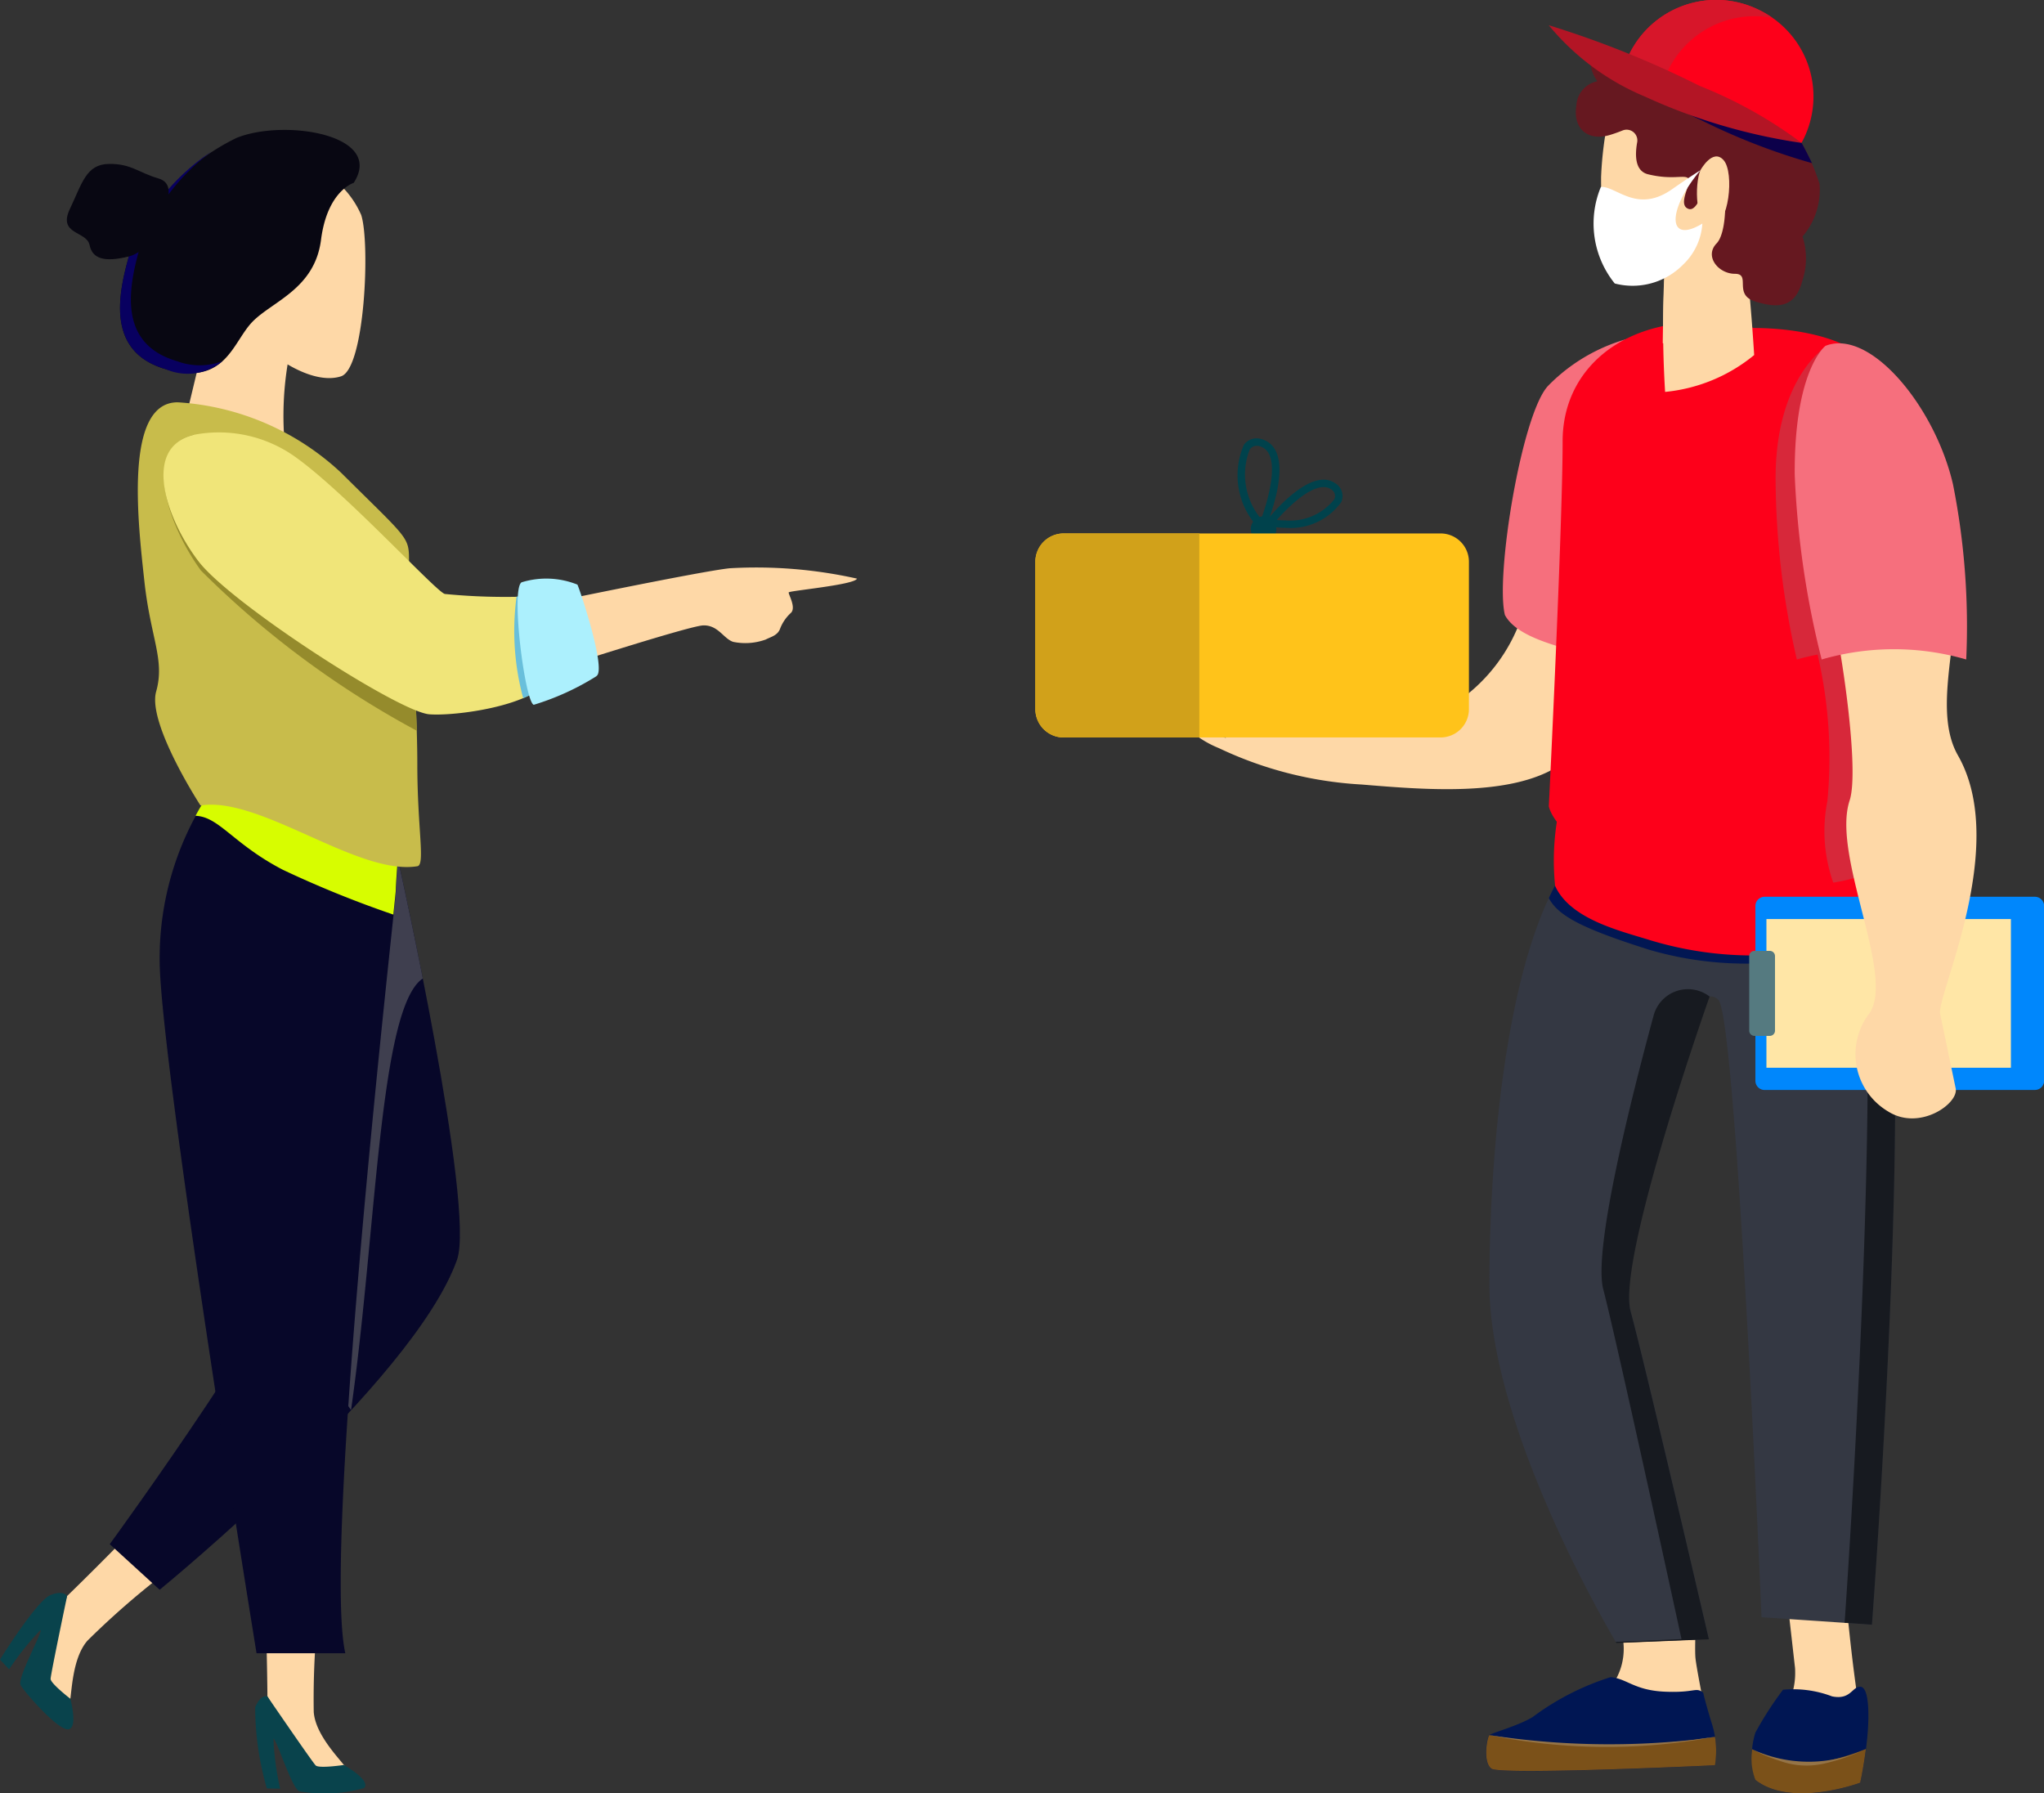 <svg xmlns="http://www.w3.org/2000/svg" width="54.847" height="48.122" viewBox="0 0 54.847 48.122">
  <rect x="0" y="0" width="54.847" height="48.122" fill="#333333" stroke="none"/>
  <defs>
    <style>
      .cls-1 {
        fill: #fed8a7;
      }

      .cls-2 {
        fill: #001653;
      }

      .cls-3 {
        fill: #7b5119;
      }

      .cls-4 {
        fill: #957447;
      }

      .cls-5 {
        fill: #f66f7d;
      }

      .cls-6 {
        fill: #343843;
      }

      .cls-7 {
        fill: #171a20;
      }

      .cls-8 {
        fill: #021753;
      }

      .cls-9 {
        fill: #fd001a;
      }

      .cls-10 {
        fill: #d7283a;
      }

      .cls-11 {
        fill: #00424c;
      }

      .cls-12 {
        fill: #ffc31a;
      }

      .cls-13 {
        fill: #d1a11a;
      }

      .cls-14 {
        fill: #0087fc;
      }

      .cls-15 {
        fill: #ffe6a6;
      }

      .cls-16 {
        fill: #557a80;
      }

      .cls-17 {
        fill: #661820;
      }

      .cls-18 {
        fill: #0c004a;
      }

      .cls-19 {
        fill: #fff;
      }

      .cls-20 {
        fill: #d7162a;
      }

      .cls-21 {
        fill: #b31525;
      }

      .cls-22 {
        fill: #09434c;
      }

      .cls-23 {
        fill: #070729;
      }

      .cls-24 {
        fill: #3f3f4f;
      }

      .cls-25 {
        fill: #d7fd00;
      }

      .cls-26 {
        fill: #c8bc4b;
      }

      .cls-27 {
        fill: #958b2c;
      }

      .cls-28 {
        fill: #f0e579;
      }

      .cls-29 {
        fill: #69bfdb;
      }

      .cls-30 {
        fill: #080712;
      }

      .cls-31 {
        fill: #080060;
      }

      .cls-32 {
        fill: #acf0fd;
      }
    </style>
  </defs>
  <g id="Group_107" data-name="Group 107" transform="translate(-0.088 -0.016)">
    <path id="Fill_14" data-name="Fill 14" class="cls-1" d="M.891,2.567S.9,2.621.9,2.711a1.9,1.9,0,0,1-.476,1.3C-.143,4.6-.147,5.326.449,5.45a9.518,9.518,0,0,0,2.017-.04,3.466,3.466,0,0,0,.1-2.043C2.349,1.882,2.222.252,2.222.252L.6,0Z" transform="translate(47.358 42.158)"/>
    <path id="Fill_16" data-name="Fill 16" class="cls-2" d="M.836.081A9.213,9.213,0,0,0,.094,1.232a2.14,2.14,0,0,0,0,1.269c.971.764,2.813.076,2.813.076A10.9,10.9,0,0,0,3.1,1.329C3.162.641,3.126,0,2.907,0s-.257.361-.755.259A2.926,2.926,0,0,0,.836.081" transform="translate(47.096 45.276)"/>
    <path id="Fill_18" data-name="Fill 18" class="cls-3" d="M3.06,0A6.474,6.474,0,0,1,1.7.383,3.547,3.547,0,0,1,.008.007,1.639,1.639,0,0,0,.094.829c.971.764,2.813.076,2.813.076S2.994.522,3.06,0" transform="translate(47.096 46.947)"/>
    <path id="Fill_20" data-name="Fill 20" class="cls-4" d="M3.052,0A3.612,3.612,0,0,1,0,.007,4.275,4.275,0,0,0,.733.315,2.094,2.094,0,0,0,1.926.392,5.18,5.18,0,0,0,3.052,0" transform="translate(47.104 46.947)"/>
    <path id="Fill_22" data-name="Fill 22" class="cls-1" d="M.62,5.23c.4.149.927.371.927.371C1.615,5.437.3,5.157.115,4.757c-.1-.214,1.51.573,1.622.479C1.783,5.2-.083,4.592,0,4.446c.072-.123,1.962.541,1.972.449C1.99,4.768.339,4.438.487,4.254a19.376,19.376,0,0,1,2.3.477c.265,0-.693-.648-.367-.734.443-.118,1.555,1.153,1.641,1.17.252.052,2.395.313,3.444-.37A4.533,4.533,0,0,0,9.372,2.664,5.023,5.023,0,0,0,9.609.132,10.445,10.445,0,0,1,12.458.07c.059,1.186-1.367,5.888-1.963,6.275-1.311.851-3.651.643-5.3.508a10.225,10.225,0,0,1-3.828-.976,2.776,2.776,0,0,1-.833-.522A.078.078,0,0,1,.62,5.23" transform="translate(31.429 14.214)"/>
    <path id="Fill_24" data-name="Fill 24" class="cls-5" d="M1.22,1.419C.509,2.151-.208,6.532.056,7.576c.456.848,2.52.995,3.188,1.4,1.54-.631.485-3.461.485-3.461L4.29,0A4.771,4.771,0,0,0,1.22,1.419" transform="translate(40.414 8.944)"/>
    <path id="Fill_26" data-name="Fill 26" class="cls-1" d="M3.522,1.032a1.68,1.68,0,0,1-.536,1.819,2.84,2.84,0,0,1-.646.4C1.4,3.659.174,3.567,0,4.411s5.981-.237,5.981-.237-.427-2.053-.454-2.4S5.568.17,5.568.17L3.192,0Z" transform="translate(40.054 42.713)"/>
    <path id="Fill_28" data-name="Fill 28" class="cls-2" d="M5.821.415s.075.326.248.879a2.388,2.388,0,0,1,.065,1.073s-5.762.272-6,.09-.113-.844-.054-.9.79-.255,1.165-.486A7.02,7.02,0,0,1,3.337,0c.433.035.633.354,1.454.39S5.617.256,5.821.415" transform="translate(39.968 45.019)"/>
    <path id="Fill_30" data-name="Fill 30" class="cls-3" d="M.138.9c.233.182,6-.09,6-.09A2.4,2.4,0,0,0,6.139.047,18.342,18.342,0,0,1,.084,0C.025.059-.1.721.138.9" transform="translate(39.968 46.574)"/>
    <path id="Fill_32" data-name="Fill 32" class="cls-4" d="M6.056.047A15.775,15.775,0,0,1,0,0,21.152,21.152,0,0,0,5.49.124L6.056.047" transform="translate(40.051 46.574)"/>
    <path id="Fill_34" data-name="Fill 34" class="cls-6" d="M10.5,2.423c.989,3.6-.239,19.763-.239,19.763l-2.96-.2S6.631,5.907,6.143,5.421A.3.3,0,0,0,5.729,5.4a.64.64,0,0,0-.245.342c-.3.992-2.045,6.766-1.695,8.031.384,1.385,2.1,8.8,2.1,8.8l-2.483.1S0,17.011,0,13.056s.554-9.2,2.163-11.333C2.9.751,6.5,0,6.5,0s3.694,1.3,4,2.423" transform="translate(40.054 21.425)"/>
    <path id="Fill_36" data-name="Fill 36" class="cls-7" d="M2.146,17.441S.431,9.532.047,8.056C-.233,6.984.811,2.872,1.4.7A.953.953,0,0,1,2.9.2S.4,7.261.781,8.646s2.1,8.8,2.1,8.8l-2.483.1-.018-.03Z" transform="translate(43.062 26.557)"/>
    <path id="Fill_38" data-name="Fill 38" class="cls-7" d="M.357,0A1.636,1.636,0,0,1,.972.748C1.96,4.35.733,20.511.733,20.511L0,20.461C.041,19.876,1.1,4.665.357,0" transform="translate(49.585 23.1)"/>
    <path id="Fill_40" data-name="Fill 40" class="cls-8" d="M0,1.295A5.489,5.489,0,0,1,.568.329,1.582,1.582,0,0,1,.93,0,11.153,11.153,0,0,0,2.7.679,10.792,10.792,0,0,0,8.691.65a1.023,1.023,0,0,1,.218.379,8.21,8.21,0,0,1,.209,1.2A9.277,9.277,0,0,1,2.7,2.684C.916,2.12.252,1.777,0,1.295" transform="translate(41.648 22.819)"/>
    <path id="Fill_46" data-name="Fill 46" class="cls-9" d="M.109,0c.1.314.553.852,2.6,1.483a8.96,8.96,0,0,0,5.961-.235c.158-.142.193,1.482,0,1.655a5.149,5.149,0,0,1-3.123.844A9.5,9.5,0,0,1,2.51,3.316C1.677,3.063.43,2.746.036,1.884A6.74,6.74,0,0,1,.109,0" transform="translate(41.781 21.905)"/>
    <path id="Fill_48" data-name="Fill 48" class="cls-9" d="M5.3.15S7.767.023,8.776,1.215s.841,12.919.432,13.269a9.326,9.326,0,0,1-6.245.447C.177,14.108,0,12.98,0,12.98S.37,5.487.37,3.186,2.623-.469,5.3.15" transform="translate(41.648 8.671)"/>
    <path id="Fill_50" data-name="Fill 50" class="cls-10" d="M1.391,12.236a12.232,12.232,0,0,0-.264-3.917C.933,8.356.746,8.4.57,8.451A21.875,21.875,0,0,1,0,3.643C-.016.828,1.414.009,1.414.009c.283-.064.737.2,1.446.937.819,2.232.647,12.618.264,12.946a4.675,4.675,0,0,1-1.577.546,4.138,4.138,0,0,1-.155-2.2" transform="translate(47.733 9.261)"/>
    <path id="Fill_52" data-name="Fill 52" class="cls-9" d="M2.925.19c.535.49.577.5.021,1.143A5.058,5.058,0,0,1,.286,2.584C-.366,2.277.241,1.254.675.517.81.287,2.39-.3,2.925.19" transform="translate(44.235 8.656)"/>
    <path id="Fill_54" data-name="Fill 54" class="cls-1" d="M.064,4a28.9,28.9,0,0,0,0,3.536,4.432,4.432,0,0,0,2.39-.989A63.636,63.636,0,0,0,1.7,0Z" transform="translate(44.704 2.996)"/>
    <path id="Fill_56" data-name="Fill 56" class="cls-1" d="M0,5.292A1.72,1.72,0,0,0,.772,5.03c.843-.949.211-2.488.277-2.888A6.219,6.219,0,0,0,1.315,0L.062,3.058S.01,4.283,0,5.292" transform="translate(44.705 3.935)"/>
    <path id="Fill_58" data-name="Fill 58" class="cls-11" d="M0,.284A.343.343,0,1,0,.285,0,.343.343,0,0,0,0,.284" transform="translate(33.655 13.875)"/>
    <path id="Fill_60" data-name="Fill 60" class="cls-11" d="M.707,2.552h0L.6,2.426A2.055,2.055,0,0,1,.189.17.424.424,0,0,1,.526,0,.556.556,0,0,1,.78.068C1.557.464.853,2.2.77,2.4l-.062.15ZM.527.2a.232.232,0,0,0-.184.1A1.86,1.86,0,0,0,.651,2.165C.712,2,1.248.528.689.243A.459.459,0,0,0,.612.211.291.291,0,0,0,.527.2Z" transform="translate(33.278 11.778)"/>
    <path id="Fill_62" data-name="Fill 62" class="cls-11" d="M.6,1.291A2.343,2.343,0,0,1,.162,1.25L0,1.22l.1-.129C.191.98.988,0,1.624,0a.524.524,0,0,1,.3.088A.4.4,0,0,1,2.1.6,1.672,1.672,0,0,1,.6,1.291ZM1.621.2C1.177.2.55.874.369,1.081a2.234,2.234,0,0,0,.226.012A1.517,1.517,0,0,0,1.914.526a.209.209,0,0,0-.1-.274A.33.33,0,0,0,1.621.2Z" transform="translate(33.979 12.887)"/>
    <path id="Fill_64" data-name="Fill 64" class="cls-12" d="M.761,5.474H10.873a.76.76,0,0,0,.761-.759V.759A.76.76,0,0,0,10.873,0H.761A.76.76,0,0,0,0,.759V4.716a.76.76,0,0,0,.761.759" transform="translate(27.87 14.33)"/>
    <path id="Fill_66" data-name="Fill 66" class="cls-13" d="M.761,0H4.4V5.474H.761A.76.76,0,0,1,0,4.716V.759A.76.76,0,0,1,.761,0" transform="translate(27.87 14.33)"/>
    <path id="Fill_72" data-name="Fill 72" class="cls-14" d="M.248,5.184H7.5a.248.248,0,0,0,.248-.248V.248A.248.248,0,0,0,7.5,0H.248A.248.248,0,0,0,0,.248V4.937a.248.248,0,0,0,.248.248" transform="translate(47.191 24.079)"/>
    <path id="Fill_74" data-name="Fill 74" class="cls-15" d="M0,3.99H6.56V0H0Z" transform="translate(47.487 24.677)"/>
    <path id="Fill_76" data-name="Fill 76" class="cls-16" d="M.14,2.281H.552a.14.14,0,0,0,.14-.14v-2A.14.14,0,0,0,.552,0H.14A.14.14,0,0,0,0,.14v2a.14.14,0,0,0,.14.14" transform="translate(47.025 25.531)"/>
    <path id="Fill_77" data-name="Fill 77" class="cls-1" d="M.488,6.736C0,8.217,1.719,11.419,1.021,12.444a1.788,1.788,0,0,0,.5,2.635c.846.534,1.9-.214,1.813-.62l-.417-2c-.1-.5,1.864-4.505.478-6.934C2.572,4.084,3.788,1.6,3.146,0,2.571,1.067-.15.4.006,1.572c.248,1,.756,4.332.482,5.164" transform="translate(49.231 14.761)"/>
    <path id="Fill_78" data-name="Fill 78" class="cls-1" d="M.36.165A9.663,9.663,0,0,0,0,2.415C0,3.428.024,5.184.745,5.184A1.8,1.8,0,0,0,2.738,3.552c.24-1.434,0-3.016-.721-3.387A2.292,2.292,0,0,0,.36.165" transform="translate(43.05 2.353)"/>
    <path id="Fill_79" data-name="Fill 79" class="cls-17" d="M1.256,2.617a.288.288,0,0,1,.385.328c-.064.366-.048.766.295.85.661.161.973,0,1.081.111s-.312.7,0,.816.48-.952.757-.952.336,1.533,0,1.879.048.816.492.816-.056.556.542.742,1.079.185,1.271-.569a1.9,1.9,0,0,0,0-1.174,1.914,1.914,0,0,0,.456-1.417,5.7,5.7,0,0,0-.484-1.1,10.3,10.3,0,0,1-.393-1.318C5.575,1.15,4.384.668,3.568.581S3.161,0,2.476,0,1.7.9,1.7.9A9.841,9.841,0,0,0,.675.346c-.569.345-.1.952-.1.952a.7.7,0,0,0-.564.655c-.1.606.3.977.925.779.118-.037.224-.076.317-.114" transform="translate(42.376 0.898)"/>
    <path id="Fill_80" data-name="Fill 80" class="cls-18" d="M0,0A3.458,3.458,0,0,1,.472.112c.292.162.649.375.649.375a16.131,16.131,0,0,1,2.007.7,22.506,22.506,0,0,1,2.31,1.243l.037.1s.146.259.281.55A17.053,17.053,0,0,1,2.778,1.924,9.379,9.379,0,0,1,0,0" transform="translate(42.952 1.313)"/>
    <path id="Fill_81" data-name="Fill 81" class="cls-19" d="M2.87,0s-.292.181-.748.5C1.171,1.176.622.426.2.446A2.56,2.56,0,0,0,.572,3.038a1.9,1.9,0,0,0,1.827-.5A1.668,1.668,0,0,0,2.923,1.43C1.985,2,1.966,1.077,2.87,0" transform="translate(42.845 4.585)"/>
    <path id="Fill_82" data-name="Fill 82" class="cls-1" d="M.091.37S.421-.236.715.1.855,1.871.4,1.871-.069.754.091.37" transform="translate(45.624 4.215)"/>
    <path id="Fill_83" data-name="Fill 83" class="cls-5" d="M.825.068S-.015.7,0,3.52A24.2,24.2,0,0,0,.723,8.483a6.961,6.961,0,0,1,3.879,0,19.5,19.5,0,0,0-.355-4.7C3.766,1.7,2.024-.409.825.068" transform="translate(48.246 9.229)"/>
    <path id="Fill_84" data-name="Fill 84" class="cls-9" d="M.065,1.458A2.593,2.593,0,0,1,3.522.255a2.577,2.577,0,0,1,1.24,3.434c-.024.049-.049.1-.075.144L0,1.607c.02-.05.041-.1.065-.149" transform="translate(43.741 0.016)"/>
    <path id="Fill_85" data-name="Fill 85" class="cls-20" d="M1.039,2.042c.02-.05.041-.1.065-.149A2.585,2.585,0,0,1,3.905.478,2.651,2.651,0,0,0,3.522.255a2.593,2.593,0,0,0-3.457,1.2c-.024.049-.045.1-.065.149L4.686,3.833c.009-.015-3.647-1.791-3.647-1.791" transform="translate(43.741 0.016)"/>
    <path id="Fill_86" data-name="Fill 86" class="cls-21" d="M0,.008a26.3,26.3,0,0,1,4.05,1.628,11.854,11.854,0,0,1,2.734,1.53,15.406,15.406,0,0,1-4.2-1.242A6.671,6.671,0,0,1,0,.008" transform="translate(41.646 0.685)"/>
    <path id="Fill_87" data-name="Fill 87" class="cls-1" d="M1.126,3.718C.651,4.26.716,5.392.618,5.461.411,5.6,0,4.556,0,4.556L.576,2.524S1.74,1.4,3.071,0A8.606,8.606,0,0,1,4.162,1.213,21.782,21.782,0,0,0,1.126,3.718" transform="translate(1.309 40.322)"/>
    <path id="Fill_88" data-name="Fill 88" class="cls-22" d="M1.8.087S1.724-.088,1.354.058,0,1.788,0,1.788l.244.262A7.488,7.488,0,0,1,1.089.993c.058.059-.638,1.3-.535,1.483S1.525,3.658,1.817,3.66s.071-.82.071-.82-.531-.41-.53-.533S1.8.087,1.8.087" transform="translate(0.088 42.759)"/>
    <path id="Fill_89" data-name="Fill 89" class="cls-1" d="M1.344,3.989c.062.717.927,1.454.909,1.572-.039.249-1.083-.183-1.083-.183L.1,3.557S.09,1.94,0,.015A8.655,8.655,0,0,1,1.633.071a21.649,21.649,0,0,0-.29,3.918" transform="translate(7.164 41.979)"/>
    <path id="Fill_90" data-name="Fill 90" class="cls-22" d="M.357.005S.181-.064.03.3A7.879,7.879,0,0,0,.344,2.475L.7,2.481a7.457,7.457,0,0,1-.18-1.34c.083,0,.5,1.36.7,1.412a3.9,3.9,0,0,0,1.732-.088c.2-.208-.545-.619-.545-.619s-.664.1-.753.012S.357.005.357.005" transform="translate(6.905 45.53)"/>
    <path id="Fill_91" data-name="Fill 91" class="cls-23" d="M5.539,1.149,7.807,0,7.733.961S9.819,10.3,9.318,11.71c-1.174,3.3-7.979,8.853-7.979,8.853L0,19.34s5.242-7.188,5.242-8.558S3.532,1.63,3.532,1.63Z" transform="translate(3.033 22.111)"/>
    <path id="Fill_92" data-name="Fill 92" class="cls-24" d="M1.71,10.781C1.71,9.411,0,1.63,0,1.63l2.008-.482L4.275,0,4.2.961s.313,1.4.668,3.2c-1.175.78-1.242,6.822-1.926,11.581L.87,12.734a5.711,5.711,0,0,0,.84-1.952" transform="translate(6.565 22.111)"/>
    <path id="Fill_93" data-name="Fill 93" class="cls-23" d="M6.469.7s-.127,1.578-.127,1.8S4.35,20.155,4.982,22.971H2.6S0,7,0,4.372A8,8,0,0,1,1.264,0Z" transform="translate(4.372 21.407)"/>
    <path id="Fill_94" data-name="Fill 94" class="cls-25" d="M.3,0l5.2.7s-.127,1.578-.127,1.8c0,.024-.024.255-.066.65A28.583,28.583,0,0,1,2.345,1.949C1.014,1.259.631.52,0,.5A4.794,4.794,0,0,1,.3,0" transform="translate(5.335 21.407)"/>
    <path id="Fill_95" data-name="Fill 95" class="cls-1" d="M2.977,1.21a8.6,8.6,0,0,0-.3,3.028c.252,1.3.5,2.471.5,2.471L0,3.745.9,0Z" transform="translate(5.044 7.614)"/>
    <path id="Fill_97" data-name="Fill 97" class="cls-26" d="M1.068,0A7.046,7.046,0,0,1,5.455,1.89C7.3,3.723,7.277,3.594,7.277,4.3S7.5,7.966,7.5,9.707s.22,2.706,0,2.742c-1.6.257-4.22-1.89-5.818-1.63,0,0-1.431-2.2-1.19-3.057S.343,6.335.176,4.8-.382,0,1.068,0" transform="translate(3.786 10.811)"/>
    <path id="Fill_98" data-name="Fill 98" class="cls-27" d="M.985,3.635C.091,2.408-.607.335.8,0A9.564,9.564,0,0,0,3.087,3.657,11.744,11.744,0,0,0,6.653,5.135c.047.867.1,1.9.13,2.807a24.831,24.831,0,0,1-5.8-4.307" transform="translate(4.489 11.682)"/>
    <path id="Fill_99" data-name="Fill 99" class="cls-28" d="M.818.066A3.523,3.523,0,0,1,3.584.694c1.366.993,3.748,3.6,3.966,3.643a16.671,16.671,0,0,0,2.3.065s.484.3.552,1.964c.036.893-2.448,1.259-3.266,1.2S1.814,4.6.942,3.464-.593.4.818.066" transform="translate(4.475 11.617)"/>
    <path id="Fill_100" data-name="Fill 100" class="cls-29" d="M.243,0,.07,0A6.894,6.894,0,0,0,.248,2.726a2.123,2.123,0,0,0,.447-.247,4.983,4.983,0,0,0,0-1.265Z" transform="translate(13.879 16.024)"/>
    <path id="Fill_101" data-name="Fill 101" class="cls-1" d="M3.068.228a2.51,2.51,0,0,1,1.1,1.2c.244.745.1,4.122-.541,4.33S1.858,5.508.486,3.94.864-.887,3.068.228" transform="translate(5.612 4.356)"/>
    <path id="Fill_102" data-name="Fill 102" class="cls-30" d="M6.27,1.423s-.708.208-.877,1.528S4.087,4.6,3.551,5.152s-.719,1.74-2.33,1.27S-.055,4.391.27,3.282A5.784,5.784,0,0,1,3.128.216C4.4-.3,7.111.122,6.27,1.423" transform="translate(3.309 3.5)"/>
    <path id="Fill_103" data-name="Fill 103" class="cls-31" d="M2.466,0A5.648,5.648,0,0,0,.56,2.487C.234,3.595-.1,5.157,1.529,5.632a1.732,1.732,0,0,0,1.219,0,1.462,1.462,0,0,1-1.526.213C-.389,5.377-.055,3.815.27,2.707A5.824,5.824,0,0,1,2.466,0" transform="translate(3.309 4.075)"/>
    <path id="Fill_104" data-name="Fill 104" class="cls-30" d="M2.538,1.347s-.222.973-.874,1.135S.686,2.55.609,2.174-.248,1.9.08,1.211.516.01,1.123,0,1.909.23,2.465.392s.073.955.073.955" transform="translate(1.882 4.415)"/>
    <path id="Fill_105" data-name="Fill 105" class="cls-1" d="M0,1.069S4.694.089,5.455.017a12.4,12.4,0,0,1,3.41.278C8.809.463,7.049.619,7.034.665s.2.39.066.543a1.118,1.118,0,0,0-.294.421c-.063.191-.251.228-.388.3a1.608,1.608,0,0,1-.875.063c-.258-.084-.405-.459-.81-.441S.314,2.868.314,2.868Z" transform="translate(14.218 15.247)"/>
    <path id="Fill_106" data-name="Fill 106" class="cls-32" d="M2.116,2.618a6.932,6.932,0,0,1-1.683.768C.2,3.311-.189.3.105.1a2.242,2.242,0,0,1,1.5.061c.067.132.786,2.3.51,2.453" transform="translate(13.977 15.542)"/>
  </g>
</svg>
